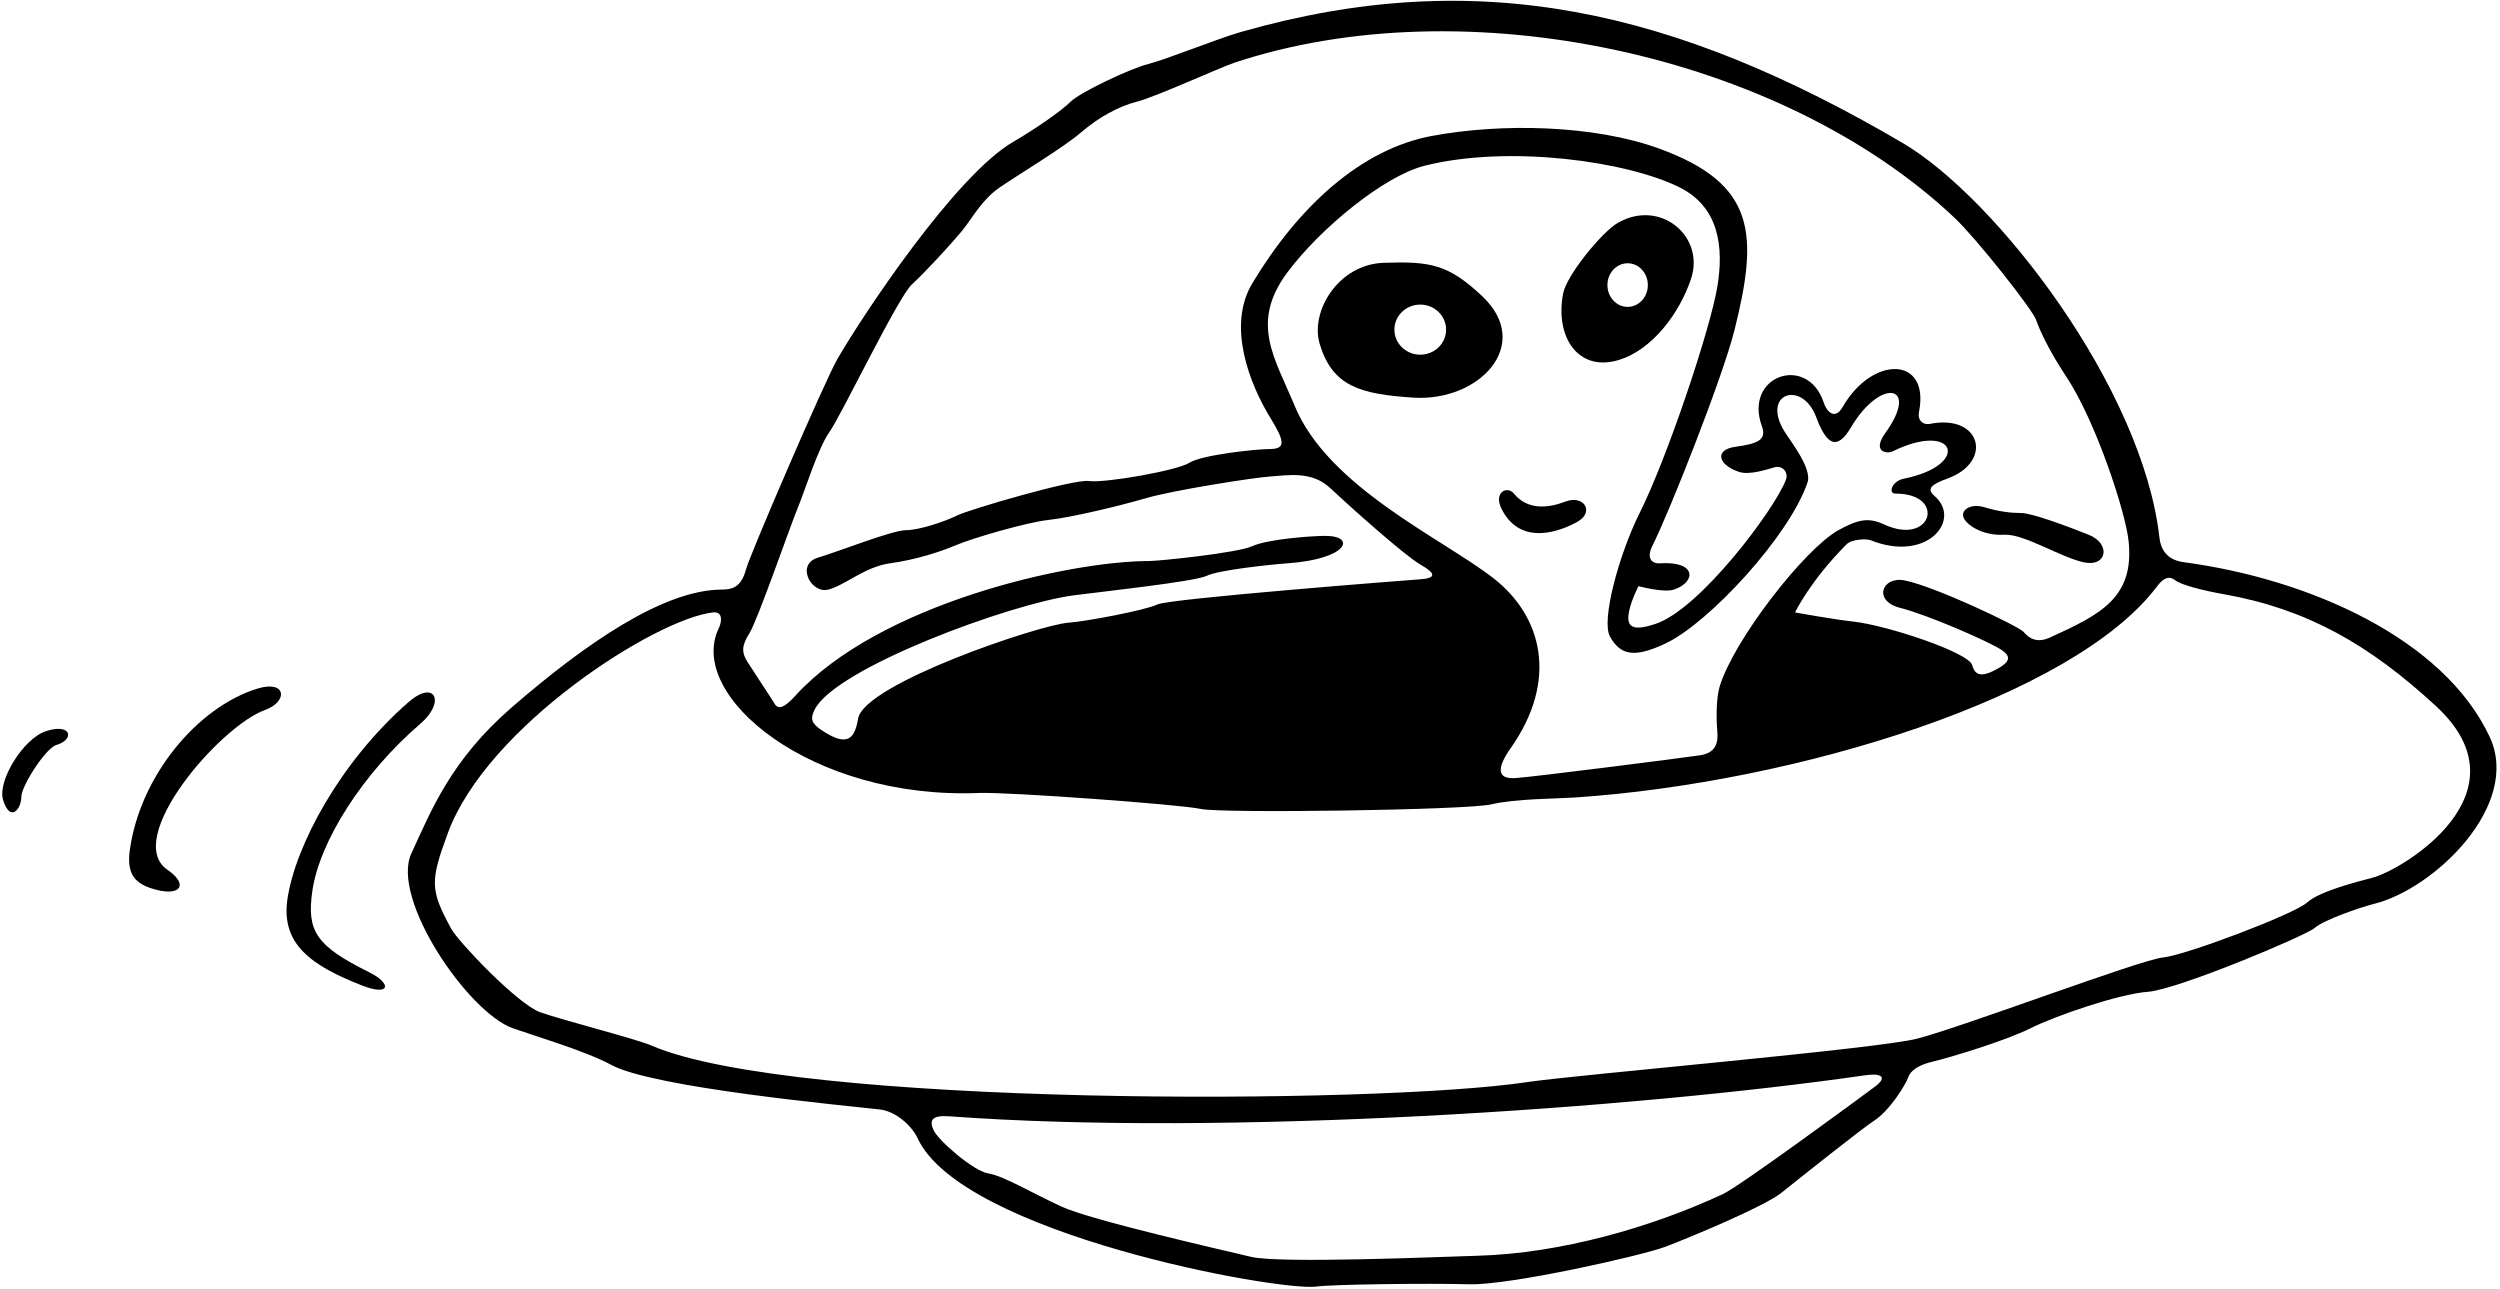 <?xml version="1.0" encoding="UTF-8"?>
<svg xmlns="http://www.w3.org/2000/svg" xmlns:xlink="http://www.w3.org/1999/xlink" width="547pt" height="282pt" viewBox="0 0 547 282" version="1.1">
<g id="surface1">
<path style=" stroke:none;fill-rule:nonzero;fill:rgb(0%,0%,0%);fill-opacity:1;" d="M 544.75 161.25 C 534.684 139.68 505.148 126.652 477.75 123 C 474 122.5 472.75 120 472.5 117.75 C 468.848 84.883 436.738 43.254 416.25 31.25 C 366.504 2.105 323.406 -7.844 271.5 7 C 266.23 8.508 255.25 13 251.25 14 C 247.25 15 236.25 20.25 234.25 22.25 C 232.25 24.25 226.5 28.25 221.75 31 C 208.977 38.395 188.688 69.105 183.25 78.5 C 180.5 83.25 164.09 121.359 163.25 124.5 C 162.25 128.25 160.5 129 158 129 C 145.191 129 128.059 140.836 112 154.75 C 98.676 166.297 94.406 177.203 90 186.75 C 85.434 196.645 102.398 221.523 112.25 225 C 116.5 226.5 128.25 230 133.75 233 C 143.008 238.047 185.578 241.953 192.5 242.75 C 196.191 243.176 199.621 246.543 200.75 249 C 210.406 269.984 279.762 282.598 288 281.5 C 291.75 281 312.75 280.75 321.5 281 C 330.25 281.25 359.25 274.75 364.5 272.75 C 369.75 270.75 386 264 389.75 261 C 393.742 257.805 407.43 246.902 410 245.25 C 413.5 243 417 237.25 417.5 235.75 C 418 234.25 419.75 233 423 232.25 C 426.25 231.5 438.75 227.75 444.25 225 C 449.75 222.25 463.5 217.5 470 217 C 476.5 216.5 504.5 204.75 506.5 203 C 508.5 201.25 516.5 198.5 519.5 197.75 C 532.609 194.473 551.723 176.195 544.75 161.25 Z M 164 138.5 C 165.75 135.75 172.75 115.5 174.5 111.25 C 176.25 107 179 98 181.5 94.5 C 184 91 196.5 65 199.5 62.25 C 202.5 59.5 208.25 53.25 210.5 50.5 C 212.75 47.75 214.75 43.75 218.75 41 C 222.75 38.25 232.75 32.25 236.5 29 C 240.25 25.75 244.75 23.25 248.75 22.25 C 252.75 21.25 267 14.75 270 13.75 C 320.316 -3.02 389.684 11.688 427.75 47.75 C 432.5 52.25 444.75 67.75 445.5 70 C 446.25 72.25 448.5 77 452 82.25 C 458.559 92.09 465.109 112.078 465.75 118.5 C 466.98 130.797 459.605 134.453 448.5 139.5 C 445.75 140.75 444 139.75 442.75 138.25 C 441.766 137.07 423.484 128.348 416.75 127 C 411.75 126 409.75 131.5 415.75 133 C 421.75 134.5 435.5 140.5 438 142.25 C 439.945 143.609 440.141 144.805 436.25 146.75 C 432.914 148.414 432 147.25 431.5 145.5 C 430.715 142.754 412.949 136.828 405.5 136 C 401 135.5 392.75 134 392.75 134 C 392.75 134 396.039 127.121 403.996 119.121 C 405.203 117.906 408.457 117.863 409.277 118.195 C 421.633 123.184 429.367 113.742 423.25 108.5 C 421.5 107 422.5 106 426 104.75 C 436.211 101.105 433.5 90.5 422.25 92.75 C 420.789 93.039 419.5 92 419.875 90.125 C 422.316 77.926 409.676 77.664 403.125 89.125 C 401.703 91.613 399.887 90.641 399 88 C 395.445 77.41 381.469 82.168 385.5 93.25 C 386.562 96.172 384.77 97.078 379.75 97.75 C 375.047 98.379 375.867 101.707 380.5 103.25 C 382.75 104 386.5 102.75 388.25 102.25 C 390 101.75 391.379 103.348 390.75 105 C 388.281 111.484 371.969 133.266 362.25 136.5 C 356.77 138.324 355.164 137.25 357 131.75 C 357.5 130.25 358.5 128.25 358.5 128.25 C 358.5 128.25 364 129.75 366.25 129 C 371.09 127.387 371.34 122.75 363.25 123.25 C 360.754 123.402 360.52 121.414 361.5 119.5 C 365.09 112.477 376.91 82.609 379.5 72.25 C 384.766 51.195 384.234 40.223 363 32.5 C 348.723 27.309 328.508 26.895 313.25 29.75 C 297.828 32.637 284.133 45.117 274 62 C 268.398 71.336 273.434 84.082 278 91.5 C 281.23 96.75 281.27 98.25 277.75 98.25 C 275 98.25 263 99.5 260.25 101.25 C 257.5 103 241.5 105.75 238.25 105.25 C 235 104.75 212 111.5 209.5 112.75 C 207 114 201.25 116 198.25 116 C 195.25 116 184 120.5 179 122 C 174 123.5 177.5 130 181.25 129 C 185 128 189.25 124 194.75 123.25 C 200.25 122.5 205.75 120.75 209.25 119.25 C 212.75 117.75 224.75 114.25 229.5 113.75 C 234.25 113.25 244.75 110.75 250.75 109 C 256.75 107.25 274.25 104.5 278 104.25 C 281.75 104 287 103 291 106.75 C 295 110.5 307.25 121.5 310.75 123.5 C 314.25 125.5 314.25 126.5 310.75 126.75 C 307.25 127 255.75 131 253.25 132.25 C 250.75 133.5 237.5 136 233.75 136.25 C 227.641 136.656 189.027 149.594 187.75 157.25 C 186.969 161.949 185.199 163.383 179.75 159.75 C 177.5 158.25 177.25 157.25 178.25 155.25 C 182.785 146.18 221.047 132.07 235 130.25 C 240.75 129.5 261.5 127.25 264 126 C 266.5 124.75 277.754 123.535 281.75 123.25 C 295.004 122.305 296.77 117.25 290 117.25 C 286.75 117.25 277.25 118 274 119.5 C 270.75 121 253.5 122.75 251.5 122.75 C 233.742 122.75 192.258 132.168 174 152.25 C 171.5 155 170.25 155.25 169.5 154 C 168.75 152.75 164.75 146.75 163.5 144.75 C 162.25 142.75 162.25 141.25 164 138.5 Z M 375.75 160 C 376 162.75 375.25 164.75 372 165.25 C 368.75 165.75 335.5 170 331.5 170.25 C 327.5 170.5 327.5 168 330.5 163.75 C 340.992 148.883 337.508 134.867 326.75 126.5 C 315.559 117.797 290.609 106.621 283.25 88.75 C 278.961 78.332 273.371 70.668 281.75 59.5 C 288.922 49.938 302.828 38.48 311.75 36.25 C 330.188 31.641 356.066 35.285 367.5 41 C 376.242 45.371 377.172 54.211 375.75 62.75 C 374.184 72.141 364.801 100.145 358.75 112.25 C 354.285 121.18 350.297 135.738 352.25 139.25 C 354.531 143.359 357.551 144.059 364.5 140.75 C 373.977 136.238 391.605 117.18 395.5 105.5 C 396.5 102.5 391.75 96.5 390.5 94.5 C 385.203 86.023 394.312 83.07 397.375 91.25 C 399.629 97.27 401.902 98.742 405 93.5 C 411.52 82.473 420.164 84.141 412.5 94.75 C 409.566 98.812 412.789 99.406 414.125 98.75 C 427.941 91.977 431.391 101.773 416.5 104.75 C 414 105.25 413 108 414.75 108 C 425.945 108 422.723 119.586 412.25 114.75 C 409 113.25 406.75 113.5 402.25 116 C 394.789 120.145 379.293 140.105 376.25 150.25 C 375.5 152.75 375.5 157.25 375.75 160 Z M 410.25 237.75 C 407.25 240 380.75 259.5 377 261.25 C 361.23 268.609 341.352 274.227 323.5 274.75 C 315 275 280 276.5 273.75 275 C 267.5 273.5 238.75 267 232.25 264 C 225.75 261 219.5 257.25 216.25 256.75 C 213 256.25 205.25 249.5 204.25 247.25 C 203.25 245 204.004 243.973 207.75 244.25 C 267.73 248.664 356.812 242.672 408.25 235.25 C 411.312 234.809 413.25 235.5 410.25 237.75 Z M 519.25 192 C 515.5 193 507.5 195 504.75 197.5 C 502 200 478.25 209 473.25 209.5 C 468.25 210 430 224.5 419.5 227.25 C 410.859 229.512 344.461 235.203 334.25 236.75 C 301.312 241.742 173.355 242.176 142.5 228.75 C 139.242 227.332 123.25 223.25 118.25 221.5 C 113.25 219.75 100.25 206 98.75 203.25 C 94.066 194.664 94.102 192.836 98 182.25 C 106.598 158.91 143.449 135.395 156 134 C 158.25 133.75 157.941 136.059 157.25 137.5 C 150.176 152.219 177.492 175.031 214.25 173.5 C 220.25 173.25 258.25 176 262.75 177 C 267.25 178 321 177.25 326.25 176 C 331.5 174.75 340.75 174.75 344.5 174.5 C 392.988 171.27 453.762 152.566 472 128.25 C 473.5 126.25 474.75 126 476 127 C 477.25 128 482.25 129.25 486.5 130 C 504.762 133.223 518.406 141.027 533 154.5 C 553.621 173.535 525.629 190.297 519.25 192 "/>
<path style=" stroke:none;fill-rule:nonzero;fill:rgb(0%,0%,0%);fill-opacity:1;" d="M 370 61 C 373.094 51.723 363.285 43.441 354 48.75 C 350.5 50.75 342.75 60.25 342 64.25 C 340.199 73.855 345.383 81.477 354.25 78.75 C 361.461 76.531 367.453 68.637 370 61 Z M 351.703 62.375 C 351.703 59.738 353.684 57.602 356.125 57.602 C 358.566 57.602 360.547 59.738 360.547 62.375 C 360.547 65.012 358.566 67.148 356.125 67.148 C 353.684 67.148 351.703 65.012 351.703 62.375 "/>
<path style=" stroke:none;fill-rule:nonzero;fill:rgb(0%,0%,0%);fill-opacity:1;" d="M 324.25 64.75 C 316.914 57.871 313.027 57.145 302.75 57.5 C 292.797 57.844 286.621 68.156 288.75 75.25 C 291.527 84.504 297.559 86.246 309.25 87 C 323.633 87.93 335.617 75.406 324.25 64.75 Z M 310.75 77.605 C 307.625 77.605 305.094 75.152 305.094 72.125 C 305.094 69.098 307.625 66.645 310.75 66.645 C 313.875 66.645 316.406 69.098 316.406 72.125 C 316.406 75.152 313.875 77.605 310.75 77.605 "/>
<path style=" stroke:none;fill-rule:nonzero;fill:rgb(0%,0%,0%);fill-opacity:1;" d="M 342.5 109.75 C 338.73 111.199 334.234 111.664 331.25 108 C 329.797 106.215 326.762 107.699 328.5 111.25 C 332.121 118.645 339.547 117.188 345 114.25 C 349.039 112.074 346.574 108.184 342.5 109.75 "/>
<path style=" stroke:none;fill-rule:nonzero;fill:rgb(0%,0%,0%);fill-opacity:1;" d="M 429.75 113.5 C 430.75 115.25 434.25 117.25 438.5 117 C 442.75 116.75 450.5 121.75 455.75 123 C 461 124.25 462 119 457 117 C 452 115 444.5 112.25 442.25 112.25 C 440 112.25 437.273 111.93 434.25 111 C 431 110 428.75 111.75 429.75 113.5 "/>
<path style=" stroke:none;fill-rule:nonzero;fill:rgb(0%,0%,0%);fill-opacity:1;" d="M 10 160 C 5.055 161.648 -0.59 170.887 0.668 175 C 2.223 180.09 4.668 177.023 4.668 174.336 C 4.668 172 10 163.664 12.332 163 C 16.387 161.844 15.699 158.102 10 160 "/>
<path style=" stroke:none;fill-rule:nonzero;fill:rgb(0%,0%,0%);fill-opacity:1;" d="M 56.332 150.664 C 43.133 154.73 30.629 169.844 28.402 186.012 C 27.711 191.012 29.367 193.121 33 194.332 C 39.371 196.457 41.52 193.656 36.668 190.332 C 26.777 183.566 48.113 158.875 58 155.336 C 63.07 153.516 62.68 148.715 56.332 150.664 "/>
<path style=" stroke:none;fill-rule:nonzero;fill:rgb(0%,0%,0%);fill-opacity:1;" d="M 92 158.336 C 97.551 153.574 95.191 148.543 89.332 153.664 C 74.316 166.805 64.625 185.113 62.902 196.652 C 61.43 206.512 67.953 211.242 79.332 215.668 C 85.332 218 85.891 215.258 80.668 212.668 C 69.137 206.949 67.09 203.719 68.332 195 C 69.906 183.984 79.539 169.016 92 158.336 "/>
</g>
</svg>
